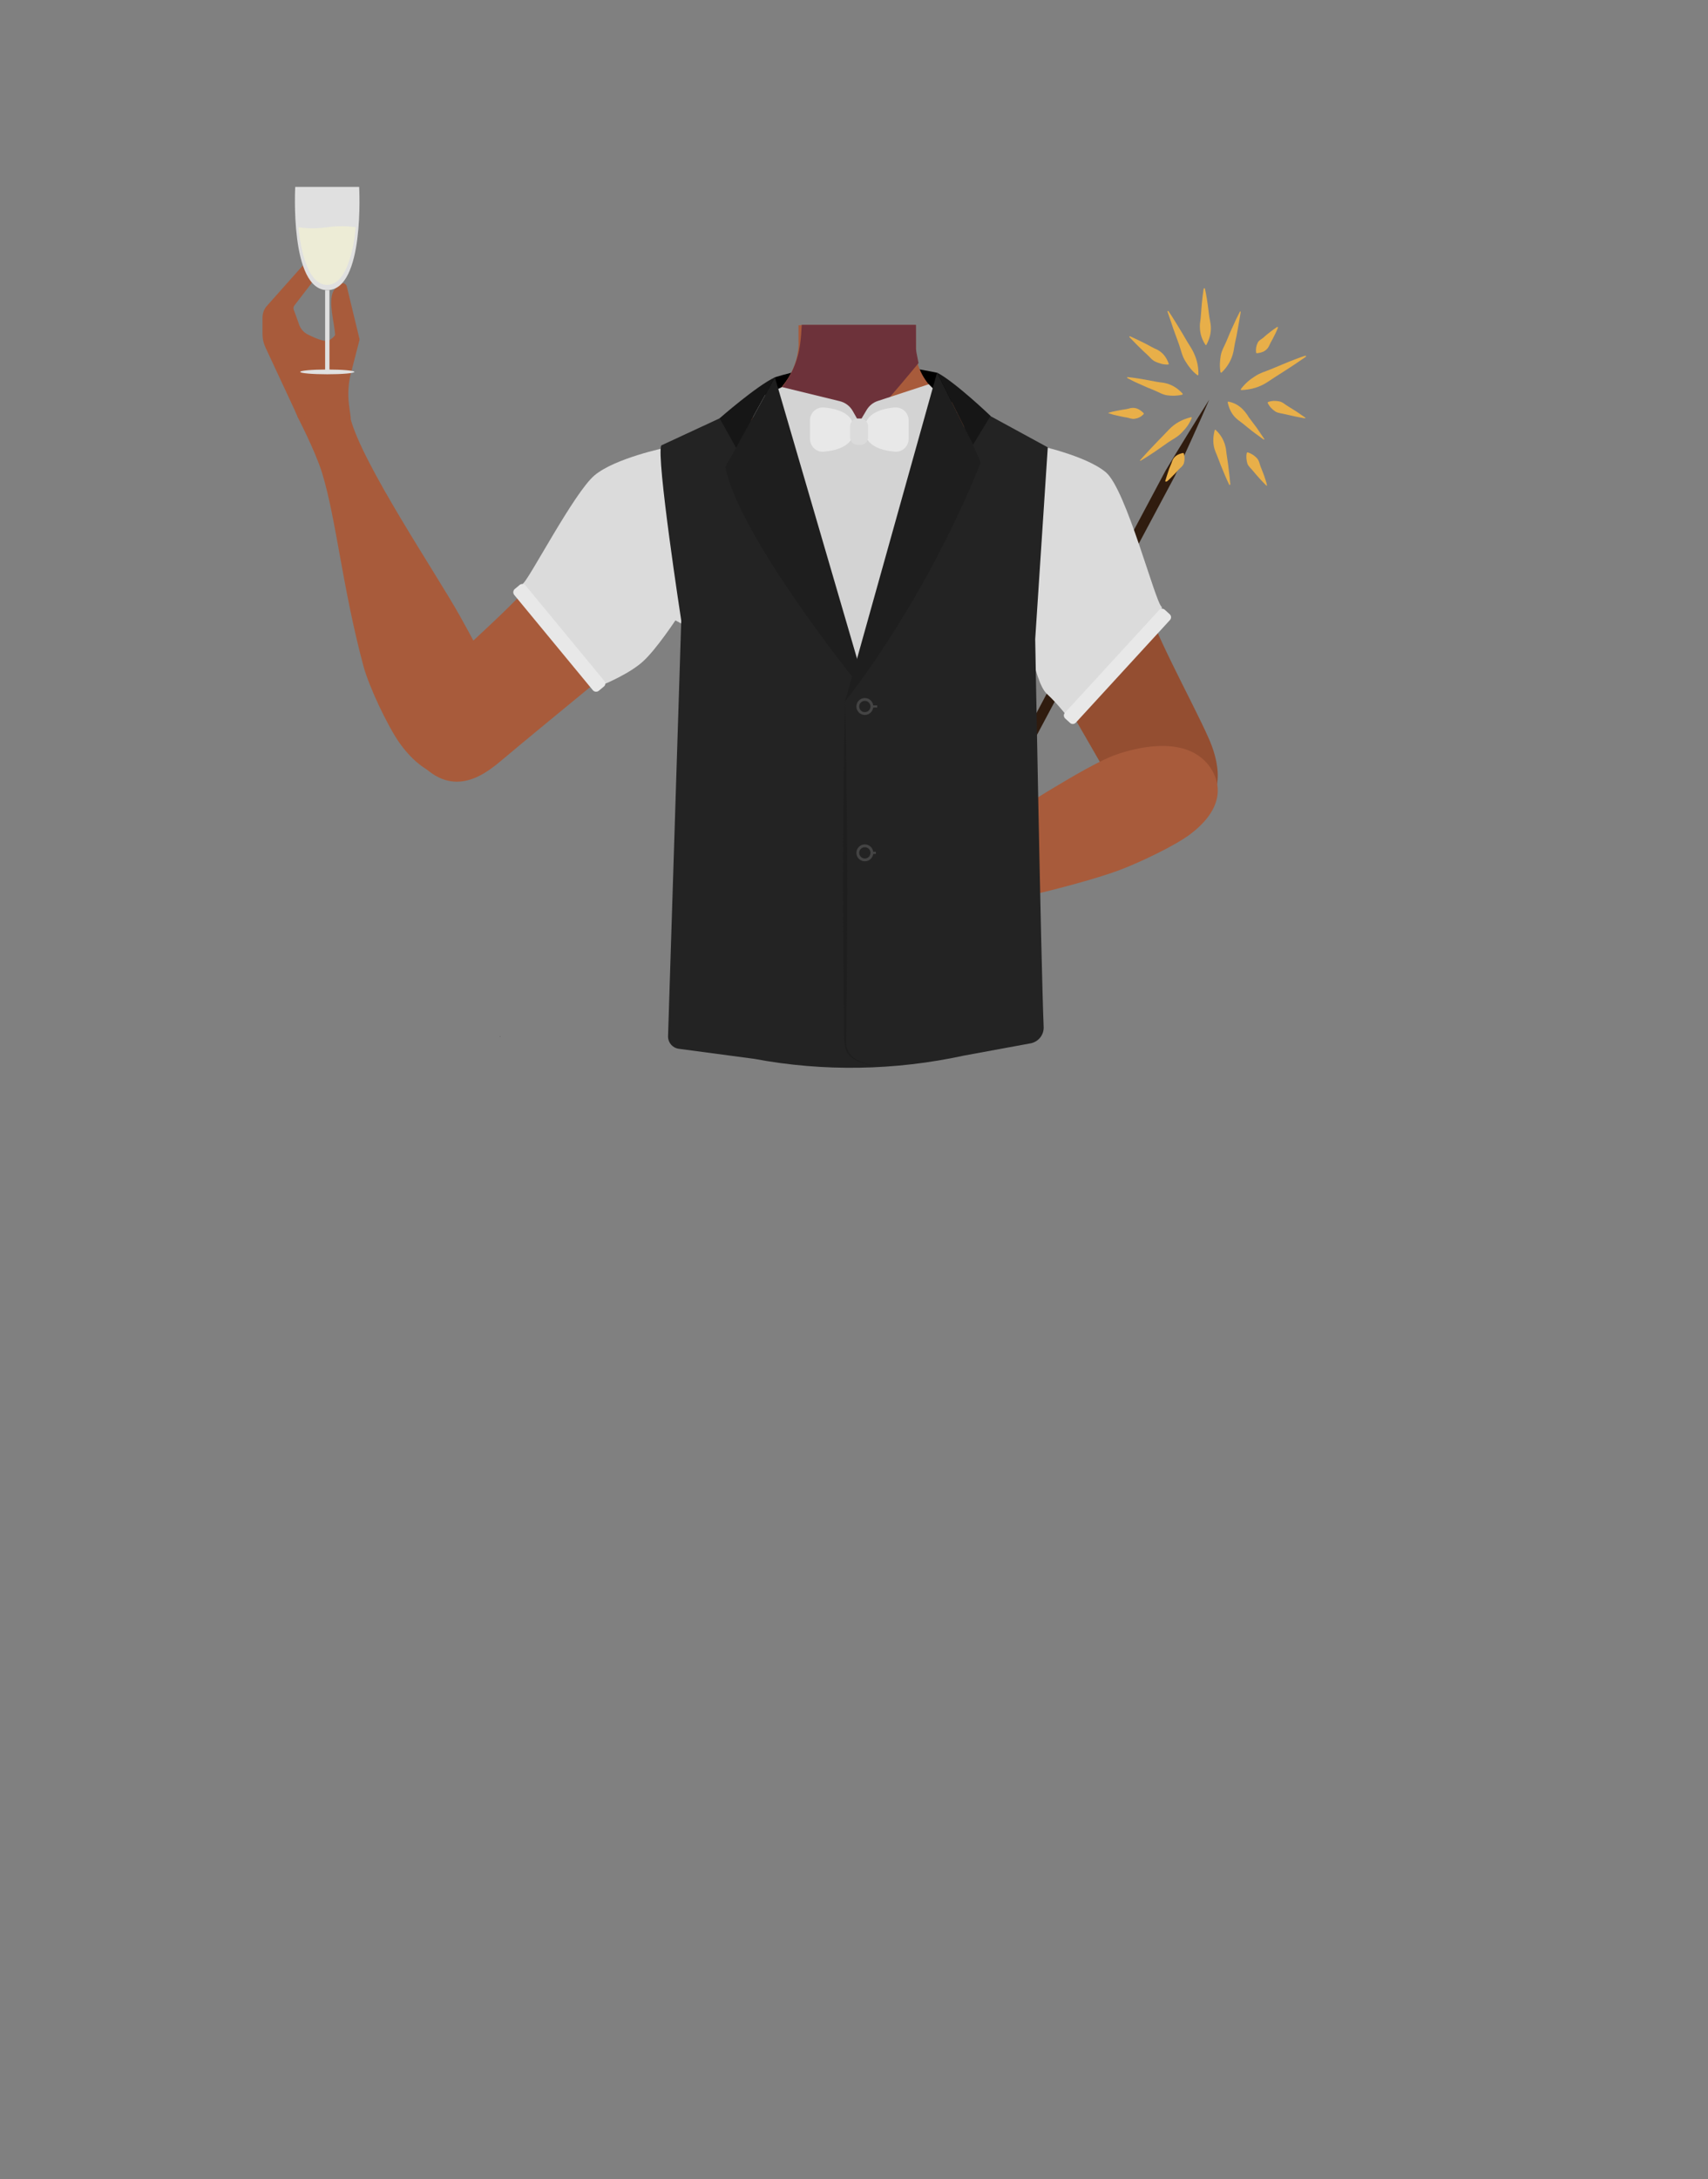 <?xml version="1.0" encoding="utf-8"?>
<!-- Generator: Adobe Illustrator 26.0.2, SVG Export Plug-In . SVG Version: 6.00 Build 0)  -->
<svg version="1.1" id="Layer_1" xmlns="http://www.w3.org/2000/svg" xmlns:xlink="http://www.w3.org/1999/xlink" x="0px" y="0px"
	 viewBox="0 0 788 1005" style="enable-background:new 0 0 788 1005;" xml:space="preserve">
<rect x="0" y="0" width="788" height="1005" fill="#808080" stroke="none"/>
<style type="text/css">
	.st0{fill:#301C0F;}
	.st1{fill:#E8AF49;}
	.st2{fill:#944E31;}
	.st3{fill:#A85B3B;}
	.st4{fill:#6D323A;}
	.st5{fill:#E0E0E0;}
	.st6{fill:#EDECD6;}
	.st7{fill:none;stroke:#E0E0E0;stroke-width:2;stroke-miterlimit:10;}
	.st8{fill:#DBDBDB;}
	.st9{fill:#232323;}
	.st10{fill:#1E1E1E;}
	.st11{fill:#444444;}
	.st12{fill:none;stroke:#444444;stroke-miterlimit:10;}
	.st13{fill:#D3D3D3;}
	.st14{fill:#161616;}
	.st15{fill:#E8E8E8;}
</style>
<g>
	<g>
		<g>
			<path class="st0" d="M557.9,184.3c-5.1,11.8-10.5,23.5-15.8,35.1c-11.4,21.4-42.5,79.5-54.2,101.7
				c-11.9,22.3-42.7,80.1-54.2,101.7c-6.7,10.9-13.4,21.9-20.3,32.7c5.1-11.8,10.5-23.5,15.9-35c11.3-21.3,42.5-79.5,54.2-101.7
				c11.9-22.3,42.7-80.1,54.2-101.7C544.3,206.1,551,195.2,557.9,184.3L557.9,184.3z"/>
		</g>
		<g>
			<path class="st1" d="M572.4,143.9c-0.5,3.5-1.3,7.4-1.9,10.9c-0.5,2.1-1.1,5.1-1.4,7.2c-0.8,3.7-2.5,6.9-5.5,9.8
				c-0.2,0.1-0.4,0.1-0.5-0.1c-0.5-2.7-0.3-5.3,0.1-7.7c0.4-2.4,1.8-4.6,2.7-6.8c0.7-1.7,2.1-5.1,2.9-6.7c1-2.3,2-4.4,3.2-6.7
				C572,143.5,572.5,143.6,572.4,143.9L572.4,143.9z"/>
		</g>
		<g>
			<path class="st1" d="M602.5,164.5c-3.3,2.3-7,4.8-10.5,7c-2.1,1.3-5,3.2-7.1,4.6c-3.6,2.4-7.6,3.6-12.2,3.8
				c-0.2,0-0.3-0.3-0.2-0.5c1.9-2.5,4-4.3,6.4-5.8c2.3-1.6,5-2.3,7.6-3.4c1.9-0.8,5.8-2.4,7.7-3.2c2.6-1,5.2-2.1,7.8-2.9
				C602.5,163.9,602.7,164.3,602.5,164.5L602.5,164.5z"/>
		</g>
		<g>
			<path class="st1" d="M583,202.7c-2.4-1.7-5-3.6-7.2-5.4c-1.3-1.1-3.3-2.7-4.7-3.7c-2.5-2-3.9-4.5-4.7-8c0-0.2,0.2-0.4,0.3-0.4
				c4.6,0.9,7.3,3.7,9.5,7.3c0.9,1.2,2.7,3.6,3.6,4.8c1.1,1.7,2.3,3.3,3.4,5C583.5,202.6,583.2,202.8,583,202.7L583,202.7z"/>
		</g>
		<g>
			<path class="st1" d="M567.1,223.5c-1.4-2.8-2.7-6.1-3.9-9c-0.7-1.8-1.6-4.3-2.4-6.1c-1.3-3.2-1.3-6.4-0.4-10
				c0-0.1,0.2-0.3,0.4-0.2c2.7,2.5,4.2,5.4,4.8,8.8c0.3,3,1,6.6,1.3,9.7c0.3,2.2,0.5,4.4,0.7,6.5
				C567.6,223.7,567.2,223.8,567.1,223.5L567.1,223.5z"/>
		</g>
		<g>
			<path class="st1" d="M526,212.2c2.5-2.8,5.3-5.8,7.9-8.5c1.6-1.6,3.8-3.9,5.4-5.6c2.8-2.9,6.1-4.7,10.2-5.7
				c0.2,0,0.4,0.2,0.3,0.4c-1.1,2.7-2.6,4.7-4.5,6.6c-1.8,2-4.1,3.1-6.2,4.5c-1.6,1.1-4.7,3.3-6.3,4.4c-2.2,1.4-4.3,2.9-6.5,4.1
				C526.1,212.7,525.9,212.4,526,212.2L526,212.2z"/>
		</g>
		<g>
			<path class="st1" d="M520.2,173.9c3.2,0.3,6.7,0.9,9.9,1.5c1.9,0.4,4.6,0.9,6.6,1.1c3.5,0.6,6.3,2.2,8.9,5
				c0.1,0.2,0.1,0.4-0.1,0.5c-2.5,0.6-4.8,0.6-7,0.3s-4.2-1.6-6.2-2.4c-1.6-0.6-4.6-1.9-6.1-2.6c-2.1-0.9-4-1.8-6-2.9
				C519.9,174.3,520,173.8,520.2,173.9L520.2,173.9z"/>
		</g>
		<g>
			<path class="st1" d="M539.1,143.5c2.2,3.2,4.4,7,6.5,10.4c1.2,2.1,2.9,5,4.2,7c2.1,3.7,3.2,7.5,3.1,11.9c0,0.2-0.3,0.3-0.5,0.2
				c-2.4-1.8-4.1-4.1-5.5-6.4c-1.5-2.3-2-5-2.9-7.6c-0.7-1.9-2.1-5.8-2.8-7.7c-0.8-2.6-1.8-5.2-2.6-7.7
				C538.5,143.5,538.9,143.3,539.1,143.5L539.1,143.5z"/>
		</g>
		<g>
			<path class="st1" d="M589.6,151.1c-0.7,1.8-1.6,3.6-2.5,5.3c-0.6,1-1.3,2.4-1.8,3.5c-1.1,1.9-2.8,2.7-5.4,3
				c-0.2,0-0.3-0.1-0.4-0.3c-0.2-1.8,0.1-3.2,0.7-4.4c0.5-1.3,1.8-1.7,2.8-2.6c0.7-0.7,2.2-1.9,3-2.5c1-0.8,2.1-1.6,3.2-2.3
				C589.4,150.7,589.7,150.9,589.6,151.1L589.6,151.1z"/>
		</g>
		<g>
			<path class="st1" d="M602,192.9c-3-0.5-6.3-1.2-9.2-1.9c-1.4-0.4-3.2-0.4-4.5-1.3s-2.5-2-3.4-3.8c-0.1-0.2,0-0.4,0.1-0.5
				c2-0.7,3.6-0.6,5.2-0.3c1.6,0.3,2.7,1.5,4.1,2.3c1,0.6,3,1.9,4,2.5c1.3,0.9,2.6,1.8,3.9,2.7C602.4,192.6,602.2,193,602,192.9
				L602,192.9z"/>
		</g>
		<g>
			<path class="st1" d="M584.2,223.9c-2.1-2.1-4.2-4.4-6-6.6c-0.9-1.2-2.2-2.1-2.7-3.5c-0.4-1.4-0.7-3-0.3-4.9
				c0-0.1,0.3-0.3,0.4-0.3c1.9,0.6,3.1,1.5,4.2,2.6c1.1,1.1,1.3,2.7,1.8,4c0.4,1.1,1.2,3.1,1.6,4.1c0.4,1.4,1,2.8,1.3,4.3
				C584.7,223.9,584.3,224.1,584.2,223.9L584.2,223.9z"/>
		</g>
		<g>
			<path class="st1" d="M537.6,221.8c0.5-1.8,1.2-3.7,1.8-5.6c0.4-1.1,1.1-2.5,1.4-3.6c0.8-2.1,2.4-3.1,4.9-3.7
				c0.2,0,0.4,0.1,0.5,0.3c0.5,1.8,0.3,3.2,0,4.4c-0.4,1.3-1.6,2.1-2.4,2.9c-0.6,0.7-1.9,2.2-2.6,2.8c-0.9,0.9-1.8,1.9-2.8,2.7
				C537.7,222.2,537.5,222,537.6,221.8L537.6,221.8z"/>
		</g>
		<g>
			<path class="st1" d="M511.6,190.3c1.9-0.6,4-0.9,6-1.3c1.2-0.2,2.8-0.4,4-0.8c2.3-0.4,4.1,0.4,6,2.3c0.1,0.2,0.2,0.4,0,0.5
				c-1.3,1.4-2.7,1.9-4,2.1c-1.4,0.3-2.6-0.4-4-0.6c-1-0.1-3-0.6-4-0.8c-1.4-0.3-2.6-0.6-4-1.1C511.3,190.8,511.3,190.4,511.6,190.3
				L511.6,190.3z"/>
		</g>
		<g>
			<path class="st1" d="M521.4,155.1c2.4,1.1,5.2,2.4,7.5,3.6c1.5,0.8,3.4,1.9,4.9,2.5c2.7,1.4,4.3,3.5,5.4,6.5c0,0.2,0,0.3-0.2,0.4
				c-2.3,0.1-4.1-0.5-5.9-1.3c-1.7-0.7-2.8-2.4-4.2-3.6c-1.1-0.9-3-2.9-4-3.8c-1.3-1.3-2.6-2.7-3.9-4
				C521,155.3,521.1,155,521.4,155.1L521.4,155.1z"/>
		</g>
		<g>
			<path class="st1" d="M555.9,133.1c0.7,3.1,1.2,6.5,1.6,9.7c0.2,2,0.6,4.6,1,6.5c0.5,3.4-0.2,6.5-1.9,9.7
				c-0.1,0.2-0.2,0.2-0.4,0.1c-2.1-3.1-2.8-6.3-2.6-9.7c0.5-3,0.6-6.7,0.9-9.7c0.2-2.2,0.5-4.4,0.8-6.5
				C555.5,132.8,555.8,132.8,555.9,133.1L555.9,133.1z"/>
		</g>
	</g>
	<path d="M343.9,187.4l13.6-13.4c0,0,20.3-6.6,38.5-6.4c18.2,0.2,36.3,4.3,36.3,4.3l16.5,15.5l1.9,19l-108.4,4.1L343.9,187.4z"/>
	<path class="st2" d="M454.2,236.8c-1.2,27.7,17.9,53.5,17.9,53.5s31.3,53.8,41.5,71.9c4.8,8.5,14.5,26.5,36.1,15.1l0,0
		c17.8-9.4,11.8-28.1,8-36.7c-7.7-17.5-26.9-51.3-31.4-69.7c-2.3-9.5-2.9-23.2-9.1-36.1c-4.1-8.7-11-15.8-19.4-20.5
		c-6.2-3.4-15.9-8.5-27.7-13.7l2.6,10.7C461.9,215.4,454.7,225.4,454.2,236.8L454.2,236.8z"/>
	<g>
		<path class="st3" d="M556.9,352c-11.5-13.1-33.8-6.8-41.7-4.1s-22.1,11.2-29.1,15.4c-17.9,10.6-46.2,30.5-63.9,40.7
			c-11.6,6.8-18,10.1-14.6,17.1c3.1,6.4,16.7,3.3,21.9,2.2c21.8-4.8,64.7-13.9,86.6-21.9c8.9-3.3,26.2-11.4,33.3-16.9
			C569.2,369.3,560.2,355.8,556.9,352z"/>
	</g>
	
		<ellipse transform="matrix(0.582 -0.813 0.813 0.582 -89.383 197.921)" class="st3" cx="147.9" cy="185.9" rx="12.2" ry="12.1"/>
	<path class="st3" d="M461.5,240.2c-0.6,38.4-3.3,44.3,2.6,45.4c-12.6,10.8,6.2,49.8-2.7,63.8c-2.5,3.8-11.4,10.1-15.8,9.1
		c-12.5-2.9-24-30.7-34.8-37.7c-6.3-4.1-23.6-3.6-30.2,0c-11.2,6.2-22.3,34.9-34.8,37.7c-4.4,1-13.4-5.2-15.8-9.1
		c-8.9-14-4.6-53.2-17.2-64c-10.6-9.1-36.2-3.9-36.9-42.3c-0.4-26.6,35-37.3,35-37.3l40.1-19.9c2.6-1.3,5-2.9,7.1-4.8
		c0.8-0.7,1.6-1.5,2.3-2.3l0.6-0.7v-0.1c3.9-4.7,6.5-10.4,7.2-16.4c0.2-1.4,0.3-2.8,0.2-4.2v-2.8V150h53.6l0.1,5v1.5v3.2
		c0,0.3,0,0.7,0,1l0,0c0,0.6,0.1,1.3,0.2,1.9c0.2,1.5,0.5,3.1,0.9,4.6c2.2,7.7,7.6,14,14.7,17.6l40.5,20.1c1,0.5,2.1,1,3.2,1.3
		C488.8,208.5,461.9,216.9,461.5,240.2z"/>
	<path class="st3" d="M423.3,198.2l-27.5,32.5L381,213l-12.4-14.8l0.7-41.6v-2.2l0.1-4.5h53v0.2l0.1,4.7l0,0v1.6l0.1,4.2l0,0v1.3
		l0.1,6.8L423.3,198.2z"/>
	<path class="st4" d="M423.8,167.4l-1,1.2c-5.2,6.3-28.8,35-41.8,44.3c-3.2,2.3-5.7,3.4-7.2,2.7c-6.8-3.3-14.8-35.1-14.8-35.1
		l0.1-0.1c0.6-0.6,1.2-1.2,1.7-1.9c0.3-0.4,0.7-0.8,1-1.3l0.1-0.1c3.3-4.5,5.5-9.7,6.7-15.2c0-0.2,0.1-0.4,0.1-0.6
		c0.3-1.4,0.5-3,0.7-4.8c0.1-0.7,0.1-1.4,0.2-2.2c0.1-1.4,0.2-2.9,0.3-4.5h52.7v0.2v4.3v6.7l0.1,0.8l0.1,0.7l0.9,4.6L423.8,167.4z"
		/>
	<path class="st3" d="M220.3,355.5c15.5-9,9.7-32,7.2-40.2c-2.4-8.2-11.1-23.6-15.3-31.2c-10.8-19.4-45.3-70.4-50.6-91.5
		c-3.7-14.7-24.5-0.7-24.5-0.7s8.3,15.9,11.5,26.2c6.6,21.7,9.3,52.5,19,88.8c2.5,9.5,11.1,27.7,16.7,35.7
		C200.1,364.6,215.9,358.2,220.3,355.5z"/>
	<path class="st3" d="M332,253.2c-8.5,26.3-35.5,43.8-35.5,43.8s-48.2,39.4-64.1,52.8c-7.5,6.3-22.8,19.7-39.1,1.5l0,0
		c-13.4-15-1.2-30.5,5.4-37.2c13.3-13.7,43.2-38.6,53.9-54.2c7.9-11.6,15.6-32.7,38-41.5c0,0,17.5-9.3,32.5,4l0.6,0.5
		C332.3,230.4,335.5,242.3,332,253.2z"/>
	<polygon points="230.6,478.1 230.7,478 230.6,478 	"/>
	<polygon points="230.7,478 230.8,478.1 230.8,478 	"/>
	<polygon points="230.6,478.1 230.7,478 230.6,478 	"/>
	<polygon points="230.7,478 230.8,478.1 230.8,478 	"/>
	<path class="st3" d="M161,186.6c-0.6-4.9-0.3-9.8,0.9-14.5l3.9-15.1c0.1-0.3,0.1-0.6,0-0.9l-5.8-24c-0.3-1.4-2.1-2-3.2-1
		c-1.3,1.1-2.6,2.4-3,3.2c-2.5,5,0.5,14.5,0.8,20c0.1,0.7-2.4,2.6-3.1,2.8c-1.8,0.7-6.4-1.3-9.4-2.8c-1.9-0.9-3.4-2.6-4.1-4.6
		c-0.8-2.3-1.9-5.4-2.5-6.9c-0.2-0.6-0.1-1.3,0.3-1.9l7.7-10c2.3-3,3.2-7,2.4-10.7v0c-0.3-1.6-2.3-2.1-3.4-0.9L123.2,141
		c-1.4,1.5-2.1,3.5-2.1,5.6v7.3c0,2.3,0.5,4.5,1.5,6.6l14.6,31.3l0,0.1l0.1,0l0.6,1.3l0,0c0.4-0.7,1.2-1.1,1.9-1l19.8,2.5
		c1.3,0.2,2.3-0.9,2.2-2.2L161,186.6z"/>
	<g>
		<path class="st5" d="M136.2,86.2h29.5c0,0,2.7,47.6-14.7,47.6S136.2,86.2,136.2,86.2z"/>
		<path class="st6" d="M137.7,104.8c0,0,5.9,1.1,13.2,0s13.2,0,13.2,0s-1.8,26.6-13.2,26.6C139.6,131.4,137.7,104.8,137.7,104.8z"/>
		<line class="st7" x1="151" y1="133.8" x2="151" y2="171.5"/>
		<ellipse class="st5" cx="151" cy="171.5" rx="12.5" ry="1.1"/>
	</g>
	<path class="st8" d="M306.9,206.5c0,0-23.2,4.8-32.6,12.7s-30,47.6-33,49.9c-3,2.2,36.4,46.9,37.3,46.5s12.4-5.2,18.4-10.9
		c6-5.6,14.6-18.6,14.6-18.6L332,297L306.9,206.5z"/>
	<path class="st8" d="M477.6,205.1c0,0,23.2,4.8,32.6,12.7c9.4,7.9,22.7,59.7,25.7,62s-42.9,50.3-43.8,49.9s-3.2-4.2-9.2-9.8
		c-6-5.6-10-35.1-10-35.1l-20.5,10.9L477.6,205.1z"/>
	<g>
		<path class="st9" d="M305.1,205.4c-2.5,4.9,9.2,80.8,9.2,80.8l-6.1,192c0.1,2.6,2,4.9,4.6,5.4l35.2,4.7c32,6,64.9,5.4,96.7-1.5
			l31-5.7c3.5-0.8,5.9-3.9,5.8-7.4c-1.3-32.7-3.9-179-3.9-179l5.8-88.4l-34.5-18.8L395.9,312l-52-124.6L305.1,205.4z"/>
		<g>
			<path class="st10" d="M389.9,323.4c1.1,44.1,1.1,88.7,0.8,132.8c0,0-0.3,22.1-0.3,22.1c-0.5,6.7,2.2,9.9,8.5,11.9
				c1.7,0.6,3.5,1.2,5.2,1.8c-1.8-0.5-3.6-1-5.3-1.5c-3.5-1-7.4-2.8-8.6-6.6c-0.6-1.8-0.7-3.8-0.7-5.6l-0.3-22.1
				C388.8,412.1,388.8,367.5,389.9,323.4L389.9,323.4z"/>
		</g>
		<g>
			<circle class="st11" cx="399" cy="325.8" r="3.9"/>
			<circle class="st9" cx="399" cy="325.8" r="2.6"/>
		</g>
		<g>
			<circle class="st11" cx="399" cy="393.3" r="3.9"/>
			<circle class="st9" cx="399" cy="393.3" r="2.6"/>
		</g>
		<line class="st12" x1="402.4" y1="325.8" x2="404.7" y2="325.8"/>
		<line class="st12" x1="401.8" y1="393.3" x2="404.1" y2="393.3"/>
		<path class="st13" d="M360.8,178.5l26.6,6.5c2.5,0.6,4.7,2.2,6,4.5l3,5.3l3.4-5.7c1.2-2,3-3.5,5.2-4.2l23.5-7.7l13.1,13.2
			L395.9,312l-51.1-126L360.8,178.5z"/>
		<path class="st10" d="M432.3,171.9l-42.4,151.5c0,0,35.8-43.8,62.5-109.9C453,212.7,432.3,171.9,432.3,171.9z"/>
		<path class="st10" d="M357.5,174l39,133.5l-2.5,5.6c0,0-53.2-66.1-59.4-97.9C334.6,215.8,357.5,174,357.5,174z"/>
		<path class="st14" d="M339.6,206.5l-7.6-13.6c0,0,17-14.9,25.5-18.9L339.6,206.5z"/>
		<path class="st14" d="M448.9,205.1l8.1-13.3c0,0-16.3-15.6-24.7-20L448.9,205.1z"/>
		<path class="st15" d="M373.7,202.4v-8.6c0-3.4,2.9-6.1,6.3-5.9c6,0.5,14,2.6,14,10.2s-8,9.7-14,10.2
			C376.6,208.6,373.7,205.8,373.7,202.4z"/>
		<path class="st15" d="M419.2,202.4v-8.6c0-3.4-2.9-6.1-6.3-5.9c-6,0.5-14,2.6-14,10.2c0,7.6,8,9.7,14,10.2
			C416.3,208.6,419.2,205.8,419.2,202.4z"/>
		<path class="st8" d="M396.9,205.2h-1.1c-2,0-3.6-1.6-3.6-3.6v-5c0-2,1.6-3.6,3.6-3.6h1.1c2,0,3.6,1.6,3.6,3.6v5
			C400.5,203.6,398.9,205.2,396.9,205.2z"/>
	</g>
	<path class="st15" d="M278.6,316.6l-2.4,2c-0.8,0.6-1.9,0.5-2.6-0.2l-36.4-44.1c-0.6-0.8-0.5-1.9,0.2-2.6l2.4-2
		c0.8-0.6,1.9-0.5,2.6,0.2l36.4,44.1C279.5,314.8,279.4,316,278.6,316.6z"/>
	<path class="st15" d="M537.4,281.2l2.3,2.1c0.7,0.7,0.8,1.8,0.1,2.6l-43.5,47.4c-0.7,0.7-1.8,0.8-2.6,0.1l-2.3-2.1
		c-0.7-0.7-0.8-1.8-0.1-2.6l43.5-47.4C535.5,280.5,536.6,280.5,537.4,281.2z"/>
</g>
</svg>
